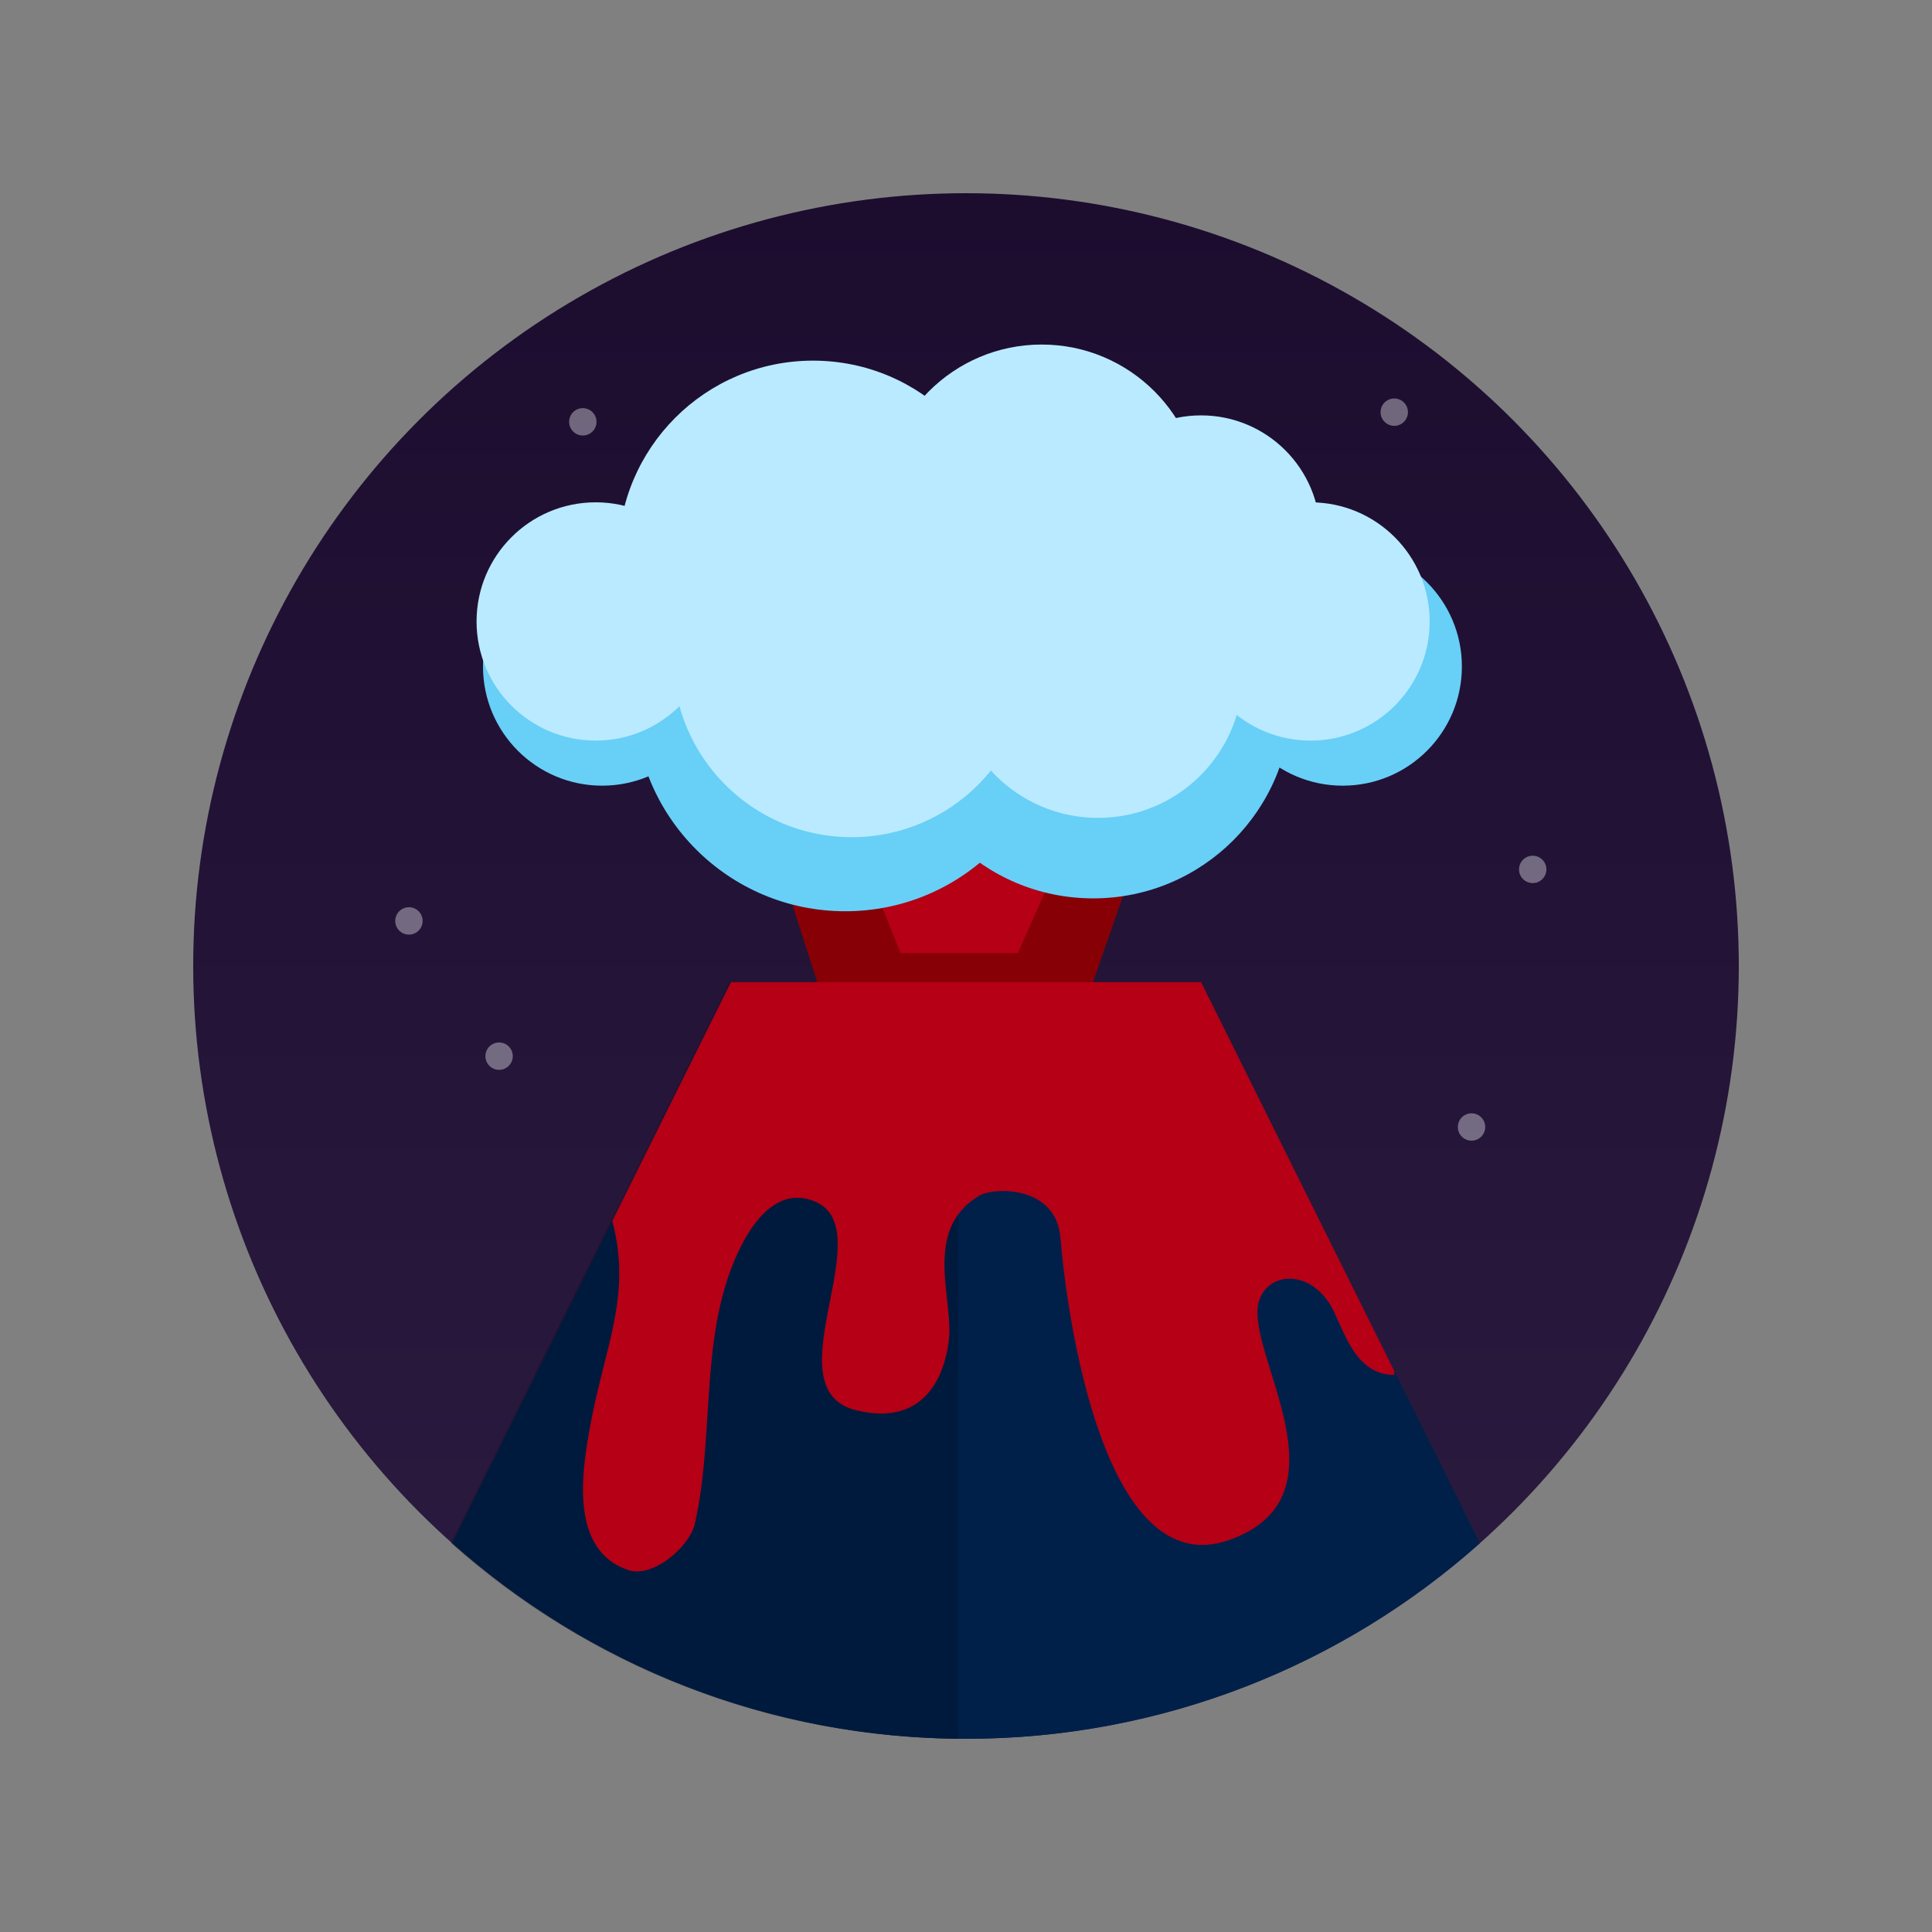<?xml version="1.0" encoding="UTF-8"?>
<svg width="600px" height="600px" viewBox="0 0 600 600" version="1.1" xmlns="http://www.w3.org/2000/svg" xmlns:xlink="http://www.w3.org/1999/xlink">
    <rect x="0" y="0" width="600" height="600" fill="#808080" stroke="none"/>
    <title>volcanoes</title>
    <defs>
        <linearGradient x1="50%" y1="0%" x2="50%" y2="100%" id="linearGradient-1">
            <stop stop-color="#1C0D2F" offset="0%"></stop>
            <stop stop-color="#2B1B40" offset="100%"></stop>
        </linearGradient>
    </defs>
    <g id="volcanoes" stroke="none" stroke-width="1" fill="none" fill-rule="evenodd">
        <circle id="Oval" fill="url(#linearGradient-1)" cx="300" cy="300" r="240"></circle>
        <path d="M373,305 L459.59,479.255 C417.178,517.04 361.27,540 300,540 C238.729,540 182.82,517.04 140.409,479.254 L227,305 L373,305 Z" id="Combined-Shape" fill="#00204A"></path>
        <path d="M211,305 L297.59,479.255 C255.641,516.629 200.487,539.498 140,539.992 L140,305 L211,305 Z" id="Combined-Shape" fill="#000000" opacity="0.174" transform="translate(218.795, 422.496) scale(-1, 1) translate(-218.795, -422.496) "></path>
        <polygon id="Rectangle" fill="#870005" points="233 240.242 361 243.118 327.921 338.039 264.64 338.758"></polygon>
        <polygon id="Path-8" fill="#B50015" points="264 257 297 339 333 258"></polygon>
        <rect id="Rectangle" fill="#870005" x="271" y="296" width="55" height="21"></rect>
        <path d="M373,305 L433.039,425.823 L433,427 C420.133,427 417.065,411.608 413.122,405.195 L413,405 C406,394 393.715,395.312 391,404 C386.11,419.649 420.461,464.531 381.73,478.266 C343,492 331.344,409.25 329.332,384.43 C328,368 308.567,368.719 304.207,371.285 C286,382 296.608,404.173 294.555,417.09 C293.991,420.635 291,444 266,438 C252.256,434.701 254.612,420.202 257.453,405.613 L257.788,403.896 C260.419,390.461 262.942,377.319 253.137,373.168 C238.032,366.774 229.37,387.9 226.969,394.285 C221.712,408.262 220.71,423.476 219.756,438.738 L219.606,441.147 L219.606,441.147 L219.452,443.557 C218.801,453.596 217.979,463.601 215.789,473.234 C214.191,480.261 202.822,490.206 195.098,487.602 C177.012,481.504 180.662,457.589 183.066,444.035 C187.604,418.454 196.406,402.621 190.141,379.18 L227,305 L373,305 Z" id="Combined-Shape" fill="#B50015"></path>
        <g id="stars" opacity="0.382" transform="translate(123, 124)" fill="#F5F8FA" stroke="#F5F8FA" stroke-width="0.5">
            <g id="star-point" transform="translate(0, 158)">
                <circle id="Oval" cx="4" cy="4" r="4"></circle>
            </g>
            <g id="star-point" transform="translate(349, 142)">
                <circle id="Oval" cx="4" cy="4" r="4"></circle>
            </g>
            <g id="star-point" transform="translate(54, 3)">
                <circle id="Oval" cx="4" cy="4" r="4"></circle>
            </g>
            <g id="star-point" transform="translate(28, 200)">
                <circle id="Oval" cx="4" cy="4" r="4"></circle>
            </g>
            <g id="star-point" transform="translate(330, 222)">
                <circle id="Oval" cx="4" cy="4" r="4"></circle>
            </g>
            <g id="star-point" transform="translate(306, 0)">
                <circle id="Oval" cx="4" cy="4" r="4"></circle>
            </g>
        </g>
        <g id="lower-cloud" transform="translate(150, 152)" fill="#68CFF7">
            <circle id="Oval-Copy-11" cx="37" cy="55" r="37"></circle>
            <circle id="Oval-Copy-14" cx="267" cy="55" r="37"></circle>
            <circle id="Oval-Copy-12" cx="112.5" cy="65.5" r="65.5"></circle>
            <circle id="Oval-Copy-13" cx="189.5" cy="65.5" r="61.5"></circle>
        </g>
        <g id="upper-cloud" transform="translate(148, 107)" fill="#BAEAFF">
            <circle id="Oval-Copy-16" cx="259" cy="86" r="37"></circle>
            <circle id="Oval-Copy-20" cx="193" cy="102" r="45"></circle>
            <circle id="Oval-Copy-22" cx="116.5" cy="97.5" r="55.5"></circle>
            <circle id="Oval-Copy-21" cx="37" cy="86" r="37"></circle>
            <circle id="Oval-Copy-19" cx="225" cy="59" r="37"></circle>
            <circle id="Oval-Copy-17" cx="104.5" cy="65.5" r="60.5"></circle>
            <circle id="Oval-Copy-18" cx="175.5" cy="49.5" r="49.5"></circle>
        </g>
    </g>
</svg>
